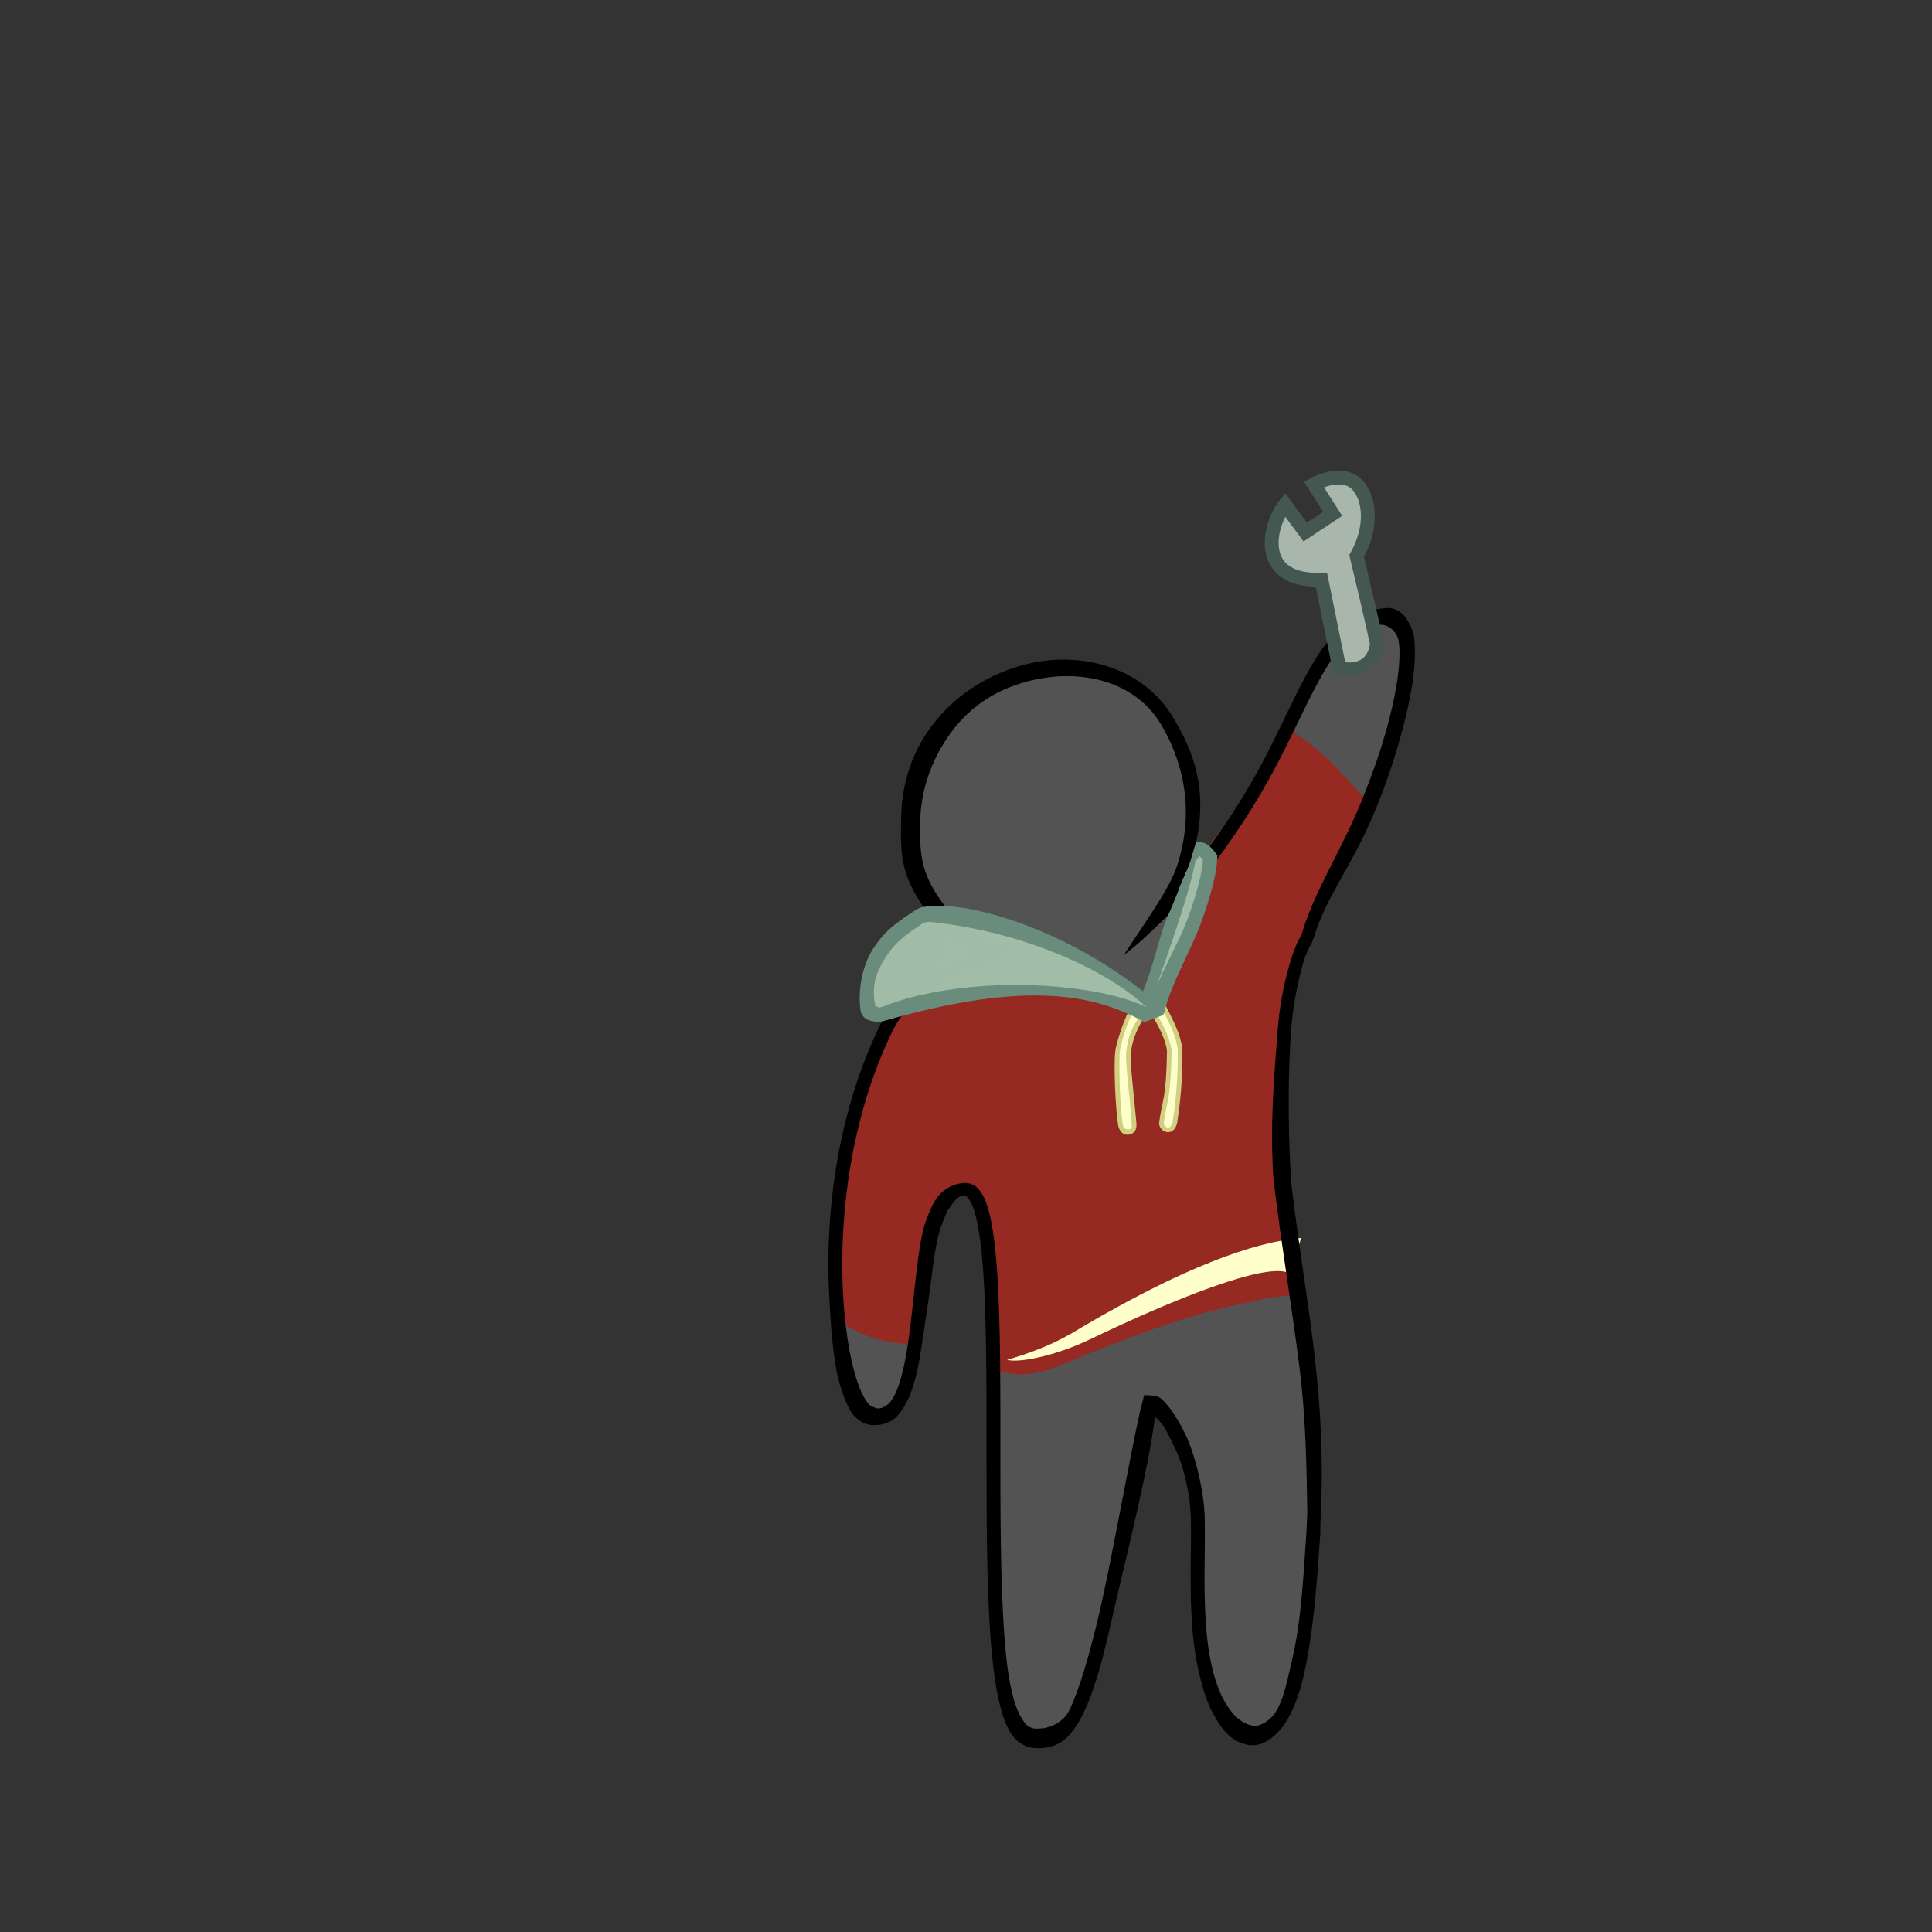 <svg:svg xmlns:dc="http://purl.org/dc/elements/1.1/" xmlns:ns2="http://creativecommons.org/ns#" xmlns:rdf="http://www.w3.org/1999/02/22-rdf-syntax-ns#" xmlns:svg="http://www.w3.org/2000/svg" height="417.9" id="svg3871" version="1.1" viewBox="-34.825 -39.769 417.9 417.9" width="417.9">
  <svg:rect x="-34.825" y="-39.769" width="417.9" height="417.9" fill="#333333" stroke="none"/>
  <svg:defs id="defs3875" />
  <svg:g id="layer8" style="display:inline">
    <svg:path d="m 165.75,155.75 -4.5,-17.5 5.5,-19.75 14.75,-12 18.5,-2.75 12.75,6 9,13 0.75,16.5 -6,18.5 5.25,-1.5 31.5,-57 13.75,-6.75 L 270,106.5 250.75,157 c 0,0 -4.75,8.5 -4.75,9.5 0,1 -3.5,25.25 -3.5,25.25 l 2.25,41 5,41 c 0,0 1.25,13 0.25,15.5 -1,2.5 -2.5,26.5 -2.5,26.5 l -5,15 -6.5,5.5 -8,-7.25 -3.75,-15 -0.25,-22.25 -1.75,-17.5 -5.75,-8.5 -3,-2.5 -3.5,14.25 -4.25,25.75 -2.75,11.5 -2.75,11.25 -3.75,8.5 -6,1.5 -6,-4.75 -3.75,-19.25 -1,-29 -0.25,-26.75 -0.25,-26 -3.5,-12 -4.75,-2.75 -4.5,13.75 -3.75,22 -3.5,13.25 -5,3 -5.25,-8.25 -3.25,-22 3,-30.5 8,-25 13.5,-15.5 z" id="path6035" style="fill:#535353;fill-opacity:1;stroke:none" />
  </svg:g>
  <svg:g id="layer6" style="display:inline">
    <svg:path d="m 159.233,179.512 -5.657,10.607 -4.596,14.849 -2.828,15.91 0,24.042 c 7.665,5.517 11.76,4.788 16.971,6.01 l 2.828,-22.627 3.182,-8.485 3.889,-4.243 4.243,4.596 3.182,12.374 -0.707,20.153 0.043,3.182 c 5.733,1.882 8.919,1.069 12.685,0 14.205,-5.974 28.609,-11.595 41.366,-14.142 3.961,-0.685 1.339,-0.842 12.728,-2.121 l -3.889,-26.163 0,-25.102 2.121,-19.799 9.899,-20.506 5.657,-14.496 c -5.37,-5.512 -9.823,-11.597 -17.678,-15.556 l -8.839,16.617 -6.01,7.778 -3.182,10.607 -9.546,23.335 -32.88,-6.01 z" id="path5980" style="opacity:0.99;fill:#962a22;fill-opacity:1;stroke:#962a22;stroke-width:1px;stroke-linecap:butt;stroke-linejoin:miter;stroke-opacity:1" />
    <svg:path d="m 183,254.375 c 2.802,0.736 10.78,-0.992 17.894,-4.413 17.417,-8.374 38.791,-17.159 43.356,-14.212 l 2.375,-7.75 c -10.61,0.897 -26.089,6.768 -47.242,19.198 -2.375,1.396 -6.755,4.397 -16.383,7.177 z" id="path6001" style="fill:#ffffcb;fill-opacity:1;stroke:none" />
    <svg:path d="m 209.48,179.497 -2.254,6.055 c 0,0 -0.795,4.552 -0.53,4.596 0.265,0.044 0.442,9.988 0.442,9.988 l 0.707,4.154 1.061,0.53 1.105,-0.044 0.663,-2.342 -1.105,-9.855 -0.309,-5.215 0.928,-3.403 1.768,-3.359 z" id="path6029" style="fill:#ffffcb;fill-opacity:1;stroke:none" />
    <svg:path d="m 209.562,178.406 -0.219,0.469 c -1.713,3.516 -2.798,7.623 -2.915,8.661 -0.392,3.153 -0.007,12.111 0.634,16.276 l 0.031,0.031 0,0.031 c 0.174,0.735 0.57,1.22 0.992,1.547 0.422,0.327 1.39,0.313 1.814,0.116 0.934,-0.55 0.949,-0.93 1.104,-1.78 0.06,-0.512 -0.69,-7.107 -1.057,-11.403 -0.243,-2.842 -0.182,-3.707 -0.098,-4.616 0.127,-1.823 1.021,-4.663 2.651,-7.114 l 0.312,-0.469 -0.5,-0.25 -2.281,-1.25 -0.469,-0.25 z m 0.406,1.344 1.406,0.781 c -1.75,2.571 -2.123,4.133 -2.57,7.031 -0.418,1.72 1.105,12.359 1.164,16.312 0.003,0.395 -0.298,0.573 -0.697,0.658 -0.717,0.044 -1.152,-0.477 -1.21,-0.877 -0.902,-6.093 -0.779,-15.33 -0.682,-15.856 0.176,-1.535 1.295,-5.654 2.589,-8.05 z" id="path6005" style="font-size:medium;font-style:normal;font-variant:normal;font-weight:normal;font-stretch:normal;text-indent:0;text-align:start;text-decoration:none;line-height:normal;letter-spacing:normal;word-spacing:normal;text-transform:none;direction:ltr;block-progression:tb;writing-mode:lr-tb;text-anchor:start;baseline-shift:baseline;color:#000000;fill:#d0d080;fill-opacity:1;fill-rule:nonzero;stroke:none;stroke-width:1px;marker:none;visibility:visible;display:inline;overflow:visible;enable-background:accumulate;font-family:Sans;-inkscape-font-specification:Sans" />
    <svg:path d="m 214.784,179.642 c 1.631,2.451 3.259,6.036 3.315,8.11 -0.19,10.491 -1.036,10.296 -1.701,15.38 -0.069,1.379 2.272,2.568 2.895,-0.066 1.077,-6.673 1.156,-12.066 1.149,-15.866 -0.493,-3.443 -2.019,-6.08 -3.359,-8.795 z" id="path6005-0" style="fill:#ffffcb;fill-opacity:1;stroke:#d0d080;stroke-width:1px;stroke-linecap:butt;stroke-linejoin:miter;stroke-opacity:1" />
  </svg:g>
  <svg:g id="layer3" style="display:inline">
    <svg:path d="m 194.812,102.906 c -3.215,0.039 -6.45,0.566 -9.594,1.531 -12.575,3.86 -24.825,14.907 -25.125,32.719 -0.143,8.485 -0.277,12.619 6.656,21.812 2.385,3.162 5.8,5.961 11.099,7.166 l 4.136,-0.249 c -4.661,-2.812 -8.384,-4.831 -10.329,-7.104 -7.127,-8.335 -7.615,-12.509 -7.438,-20.875 0.155,-7.298 2.693,-13.313 5.764,-17.944 4.08,-6.151 9.559,-9.951 16.111,-11.962 11.485,-3.526 24.231,-1.037 30.188,8.875 4.043,6.728 7.756,17.537 3.531,30.562 -1.695,5.226 -7.177,12.555 -11.573,19.423 l 4.209,-4.008 c 4.58,-5.615 8.601,-10.447 10.567,-17.025 4.211,-14.083 0.22,-23.226 -4.141,-30.483 -5.084,-8.46 -14.418,-12.554 -24.062,-12.438 z" id="path4429" style="font-size:medium;font-style:normal;font-variant:normal;font-weight:normal;font-stretch:normal;text-indent:0;text-align:start;text-decoration:none;line-height:normal;letter-spacing:normal;word-spacing:normal;text-transform:none;direction:ltr;block-progression:tb;writing-mode:lr-tb;text-anchor:start;baseline-shift:baseline;color:#000000;fill:#000000;fill-opacity:1;stroke:none;stroke-width:3;marker:none;visibility:visible;display:inline;overflow:visible;enable-background:accumulate;font-family:Sans;-inkscape-font-specification:Sans" />
    <svg:path d="m 265.644,91.728 c -3.229,0.11 -5.784,1.124 -8.332,2.709 -2.547,1.585 -4.652,3.951 -6.594,6.812 -3.884,5.722 -7.12,13.498 -11.312,21.688 -5.172,10.104 -10.883,18.399 -17.086,26.429 -3.502,4.534 -6.815,10.023 -11.13,13.143 l -2.684,4.115 c 2.914,-2.108 7.195,-6.315 10.042,-9.138 4.363,-4.326 7.211,-7.678 11.111,-13.041 4.712,-6.479 8.954,-13.429 12.402,-20.165 4.254,-8.309 7.519,-16.031 11.125,-21.344 1.803,-2.656 4.01,-4.919 6.048,-6.178 1.656,-1.023 2.359,-1.28 4.612,-1.391 0.411,-0.02 1.031,0.123 1.447,0.34 0.42,0.182 0.76,0.383 1.192,0.846 0.465,0.498 1.096,1.313 1.263,2.539 0.334,2.452 0.098,6.002 -0.625,10.094 -1.445,8.184 -4.805,18.564 -8.844,27.594 -4.457,9.965 -9.076,17.011 -11.596,25.694 -0.048,0.078 -0.183,0.352 -0.196,0.37 -1.622,2.384 -4.271,11.171 -4.927,19.967 -0.676,9.055 -1.689,19.294 -1,31.469 l 0.094,1.281 0.094,0.781 c 1.938,15.529 3.757,25.817 5.52,39.737 1.386,10.947 1.514,21.598 1.688,31.309 8.9e-4,0.05 -0.209,4.467 -0.208,4.517 -0.721,10.413 -1.143,19.017 -3.084,27.328 -0.967,4.141 -1.656,7.693 -3.01,10.36 -1.258,2.479 -3.017,3.549 -4.755,3.991 -2.955,-0.122 -5.323,-2.49 -7.026,-5.647 -1.804,-3.345 -2.88,-7.69 -3.469,-12.406 -1.177,-9.433 -0.438,-20.187 -0.656,-27.375 -0.154,-5.064 -1.939,-13.158 -4.229,-17.798 -1.145,-2.32 -2.374,-4.343 -3.562,-5.844 -0.594,-0.75 -1.162,-1.393 -1.781,-1.875 -0.619,-0.482 -2.563,-0.674 -3.519,-0.623 l -0.501,2.007 -0.312,1.133 c -2.766,12.445 -6.488,34.269 -9.418,46.22 -1.774,7.237 -3.809,14.412 -5.958,18.812 -1.037,2.123 -2.948,2.954 -3.3,3.141 -0.638,0.34 -0.449,0.245 -1.968,0.694 l -1.198,0.1 -0.911,0.024 c -0.486,-0.091 -0.709,-0.094 -1.316,-0.414 -0.599,-0.316 -1.046,-0.868 -1.803,-2.148 -1.369,-2.315 -2.499,-6.884 -3.098,-12.459 -1.198,-11.15 -1.309,-26.636 -1.312,-42.125 -0.004,-15.489 0.085,-31.006 -0.75,-42.406 -0.417,-5.7 -1.042,-10.357 -2.125,-13.625 -0.541,-1.634 -1.183,-2.927 -2.188,-3.875 -0.944,-0.891 -2.388,-1.206 -3.688,-0.844 l 0,-0.062 c -0.06,0.01 -0.097,0.051 -0.156,0.062 -0.03,0.01 -0.064,-0.011 -0.094,0 l 0,0.031 c -2.121,0.44 -3.695,1.645 -4.688,3 -1.036,1.415 -1.582,2.955 -2.031,4 -1.212,2.818 -1.829,6.988 -2.406,11.781 -0.578,4.793 -1.057,10.148 -1.75,15 -0.693,4.852 -1.652,9.22 -2.938,11.812 -0.643,1.296 -1.352,2.104 -1.969,2.438 -0.617,0.334 -1.011,0.697 -2.104,0.525 L 154,264.53 l -0.539,-0.273 c -0.014,0.004 -0.154,-0.09 -0.307,-0.208 -0.163,-0.125 -0.279,-0.35 -0.623,-0.831 -0.687,-0.963 -1.482,-2.684 -2.188,-4.969 -1.412,-4.569 -2.532,-11.374 -2.875,-19.406 -0.685,-16.065 1.742,-37.069 10.75,-55.562 2.14,-4.393 5.884,-7.961 9.906,-10.156 4.023,-2.196 12.17,-5.965 17.219,-8.188 l -5.969,0.406 c -5.478,2.413 -9.027,3.783 -13.375,6.156 -4.348,2.373 -8.03,5.462 -10.469,10.469 -9.305,19.103 -11.765,40.524 -11.062,57 0.351,8.238 0.975,16.251 2.5,21.188 0.763,2.468 1.618,4.526 2.625,5.938 0.503,0.706 1.54,1.458 2.235,1.867 0.534,0.314 1.772,0.59 2.473,0.532 1.422,-0.021 2.353,-0.219 3.667,-0.93 1.428,-0.773 2.668,-2.73 3.469,-4.344 1.601,-3.228 2.509,-7.754 3.219,-12.719 0.709,-4.964 1.524,-9.868 2.094,-14.594 0.57,-4.726 1.279,-8.825 2.188,-10.938 0.491,-1.142 0.809,-2.357 1.531,-3.344 0.722,-0.987 1.587,-2.57 3.031,-2.812 l -0.031,0.031 0.094,0 c 0.483,-0.174 0.49,0.043 0.875,0.406 0.385,0.363 0.947,1.303 1.406,2.688 0.918,2.77 1.559,7.282 1.969,12.875 0.819,11.185 0.746,26.686 0.75,42.188 0.004,15.502 0.085,31.015 1.312,42.438 0.614,5.711 1.498,10.396 2.906,13.688 0.704,1.646 1.533,2.979 2.719,3.875 1.07,0.809 2.323,1.343 3.667,1.334 2.041,0.15 4.065,-0.283 5.646,-1.365 1.718,-1.176 3.092,-3.034 4.312,-5.375 2.441,-4.683 4.334,-11.398 6.062,-19.031 3.298,-14.561 8.265,-33.685 9.825,-45.895 0.231,0.237 1.176,1.166 1.442,1.502 0.993,1.254 1.748,3.05 2.821,5.224 2.146,4.348 3.343,10.524 3.475,14.856 0.209,6.882 -0.543,17.798 0.688,27.656 0.615,4.929 1.998,11.027 4.078,14.883 1.424,2.64 3.046,5.022 5.461,6.16 1.113,0.524 1.064,0.408 2.461,0.801 l 1.438,-0.062 0.938,-0.219 c 2.843,-1.055 4.941,-3.428 6.5,-6.5 1.559,-3.072 2.641,-6.915 3.469,-11.25 1.656,-8.67 2.245,-17.185 2.969,-27.625 l 0.031,-2.25 0,-0.062 c 1.494,-28.145 -2.959,-45.964 -6.221,-72.899 -0.135,-0.652 -0.175,-2.138 -0.177,-2.171 -0.68,-12.068 -0.572,-23.159 0.085,-31.961 0.326,-4.373 1.128,-8.38 1.871,-11.502 0.756,-3.18 1.259,-4.795 2.598,-7.104 l 0.194,-0.476 0.179,-0.471 c 2.36,-8.213 7.561,-14.67 12.131,-24.887 4.134,-9.242 7.488,-20.24 8.996,-28.778 0.754,-4.269 1.002,-8.475 0.594,-11.469 -0.204,-1.497 -0.975,-2.932 -1.656,-4.031 -0.681,-1.099 -1.95,-1.893 -2.77,-2.112 l -0.266,-0.085 -0.264,-0.073 z" id="path4437" style="font-size:medium;font-style:normal;font-variant:normal;font-weight:normal;font-stretch:normal;text-indent:0;text-align:start;text-decoration:none;line-height:normal;letter-spacing:normal;word-spacing:normal;text-transform:none;direction:ltr;block-progression:tb;writing-mode:lr-tb;text-anchor:start;baseline-shift:baseline;color:#000000;fill:#000000;fill-opacity:1;stroke:none;stroke-width:3;marker:none;visibility:visible;display:inline;overflow:visible;enable-background:accumulate;font-family:Sans;-inkscape-font-specification:Sans" />
  </svg:g>
  <svg:g id="layer5" style="opacity:0.99;display:inline">
    <svg:path d="m 213.369,177.552 -7.955,-7.425 -13.612,-6.718 -19.799,-6.01 -6.187,-1.061 -7.248,4.419 -5.834,8.662 0.354,9.192 22.451,-3.889 15.026,-0.354 22.451,4.508 z" id="path4506" style="fill:#a1bda8;fill-opacity:1;stroke:none" />
    <svg:path d="m 155.04,177.943 c -0.355,-0.121 -0.49,-0.314 -0.573,-0.815 -0.202,-1.223 -0.113,-3.81 0.171,-4.975 0.519,-2.129 2.265,-5.239 4.062,-7.238 1.711,-1.903 5.893,-4.955 6.991,-5.103 0.669,-0.09 0.684,-0.079 0.684,0.462 0,0.497 0.054,0.554 0.53,0.554 0.471,0 0.53,0.059 0.53,0.53 0,0.471 0.059,0.53 0.53,0.53 0.448,0 0.53,0.069 0.53,0.442 0,0.418 0.053,0.442 0.972,0.442 0.962,0 0.972,0.005 0.972,0.53 0,0.471 0.059,0.53 0.53,0.53 0.471,0 0.53,0.059 0.53,0.53 0,0.448 0.069,0.53 0.442,0.53 0.354,0 0.442,0.088 0.442,0.442 0,0.422 0.047,0.442 1.061,0.442 1.061,0 1.061,0 1.061,0.53 0,0.479 0.055,0.531 0.575,0.536 0.465,0.005 0.22,0.158 -1.282,0.801 -3.23,1.383 -8.514,4.07 -10.179,5.175 -0.883,0.586 -2.333,1.707 -3.221,2.492 -0.889,0.784 -1.691,1.426 -1.783,1.426 -0.092,0 -0.194,0.075 -0.226,0.166 -0.032,0.091 -0.695,0.398 -1.473,0.682 -1.083,0.395 -1.523,0.479 -1.878,0.357 z m 1.436,-2.707 c 0,-0.354 -0.088,-0.442 -0.442,-0.442 -0.354,0 -0.442,0.088 -0.442,0.442 0,0.354 0.088,0.442 0.442,0.442 0.354,0 0.442,-0.088 0.442,-0.442 z m 9.016,-7.955 c 0,-0.373 -0.083,-0.442 -0.53,-0.442 -0.448,0 -0.53,0.069 -0.53,0.442 0,0.373 0.083,0.442 0.53,0.442 0.448,0 0.53,-0.069 0.53,-0.442 z" id="path4508" style="fill:#a1bda8;fill-opacity:0;stroke:#a1bda8;stroke-width:0.53;stroke-miterlimit:4;stroke-opacity:0;stroke-dasharray:none" />
    <svg:path d="m 214.784,175.431 0.088,-5.215 3.624,-10.341 2.121,-8.132 2.828,-6.894 2.298,-1.237 1.414,7.601 -5.834,14.496 -3.497,5.919 z" id="path5970" style="fill:#a1bda8;fill-opacity:1;stroke:none" />
  </svg:g>
  <svg:g id="layer4" style="display:inline">
    <svg:path d="m 214.253,179.32 -49.144,-22.274 -10.96,23.688 z" id="path4444" style="fill:none;stroke:#a1bda8;stroke-width:1px;stroke-linecap:butt;stroke-linejoin:miter;stroke-opacity:0" />
    <svg:path d="m 214.96,176.845 c 0.354,2.475 -50.205,-17.678 -50.205,-17.678 -21.354,3.3 -13.529,12.003 -10.607,19.799 z" id="path4446" style="fill:none;stroke:#a1bda8;stroke-width:1px;stroke-linecap:butt;stroke-linejoin:miter;stroke-opacity:0" />
    <svg:path d="m 196.222,136.54 c 2.475,24.395 20.506,13.081 20.506,13.081 l -21.213,12.021" id="path4448" style="fill:none;stroke:#a1bda8;stroke-width:1px;stroke-linecap:butt;stroke-linejoin:miter;stroke-opacity:0" />
    <svg:path d="m 319.612,181.088 c -9.192,31.113 -14.142,55.861 -9.192,54.094 4.95,-1.768 37.83,-8.485 37.83,-8.485 l -28.638,-48.79 z" id="path4450" style="fill:none;stroke:#a1bda8;stroke-width:1px;stroke-linecap:butt;stroke-linejoin:miter;stroke-opacity:0" />
    <svg:path d="m 328.805,202.654 c -6.364,15.203 -14.849,6.01 -14.849,6.01 l 8.839,9.546" id="path4452" style="fill:none;stroke:#a1bda8;stroke-width:1px;stroke-linecap:butt;stroke-linejoin:miter;stroke-opacity:0" />
    <svg:path d="m 319.259,207.958 c 8.839,8.839 -1.768,30.052 -1.768,30.052 l 2.121,-32.88" id="path4454" style="fill:none;stroke:#a1bda8;stroke-width:1px;stroke-linecap:butt;stroke-linejoin:miter;stroke-opacity:0" />
    <svg:path d="m 307.945,149.975 c 8.132,74.953 19.092,47.73 19.092,47.73 l -2.121,-29.345 -12.728,-4.95 6.364,71.771" id="path4456" style="fill:none;stroke:#a1bda8;stroke-width:1px;stroke-linecap:butt;stroke-linejoin:miter;stroke-opacity:0" />
    <svg:path d="m 212.839,174.724 -48.083,-18.738 -11.667,22.981 59.397,-0.354 15.203,-34.648 -4.596,0 z" id="path4460" style="fill:none;stroke:#a1bda8;stroke-width:1px;stroke-linecap:butt;stroke-linejoin:miter;stroke-opacity:0" />
    <svg:path d="m 224.938,142.406 c -0.426,-0.057 -0.64,-0.11 -1.016,0.016 0.272,-1.164 -0.59,1.757 -1.523,4.948 -0.52,1.238 -0.696,1.468 -2.039,4.619 -0.068,0.16 -0.309,1.018 -0.939,2.499 -0.578,1.358 -0.564,1.375 -1.161,2.813 -0.188,0.453 -0.331,0.598 -0.534,1.102 -1.852,4.58 -3.198,11.259 -5.33,16.232 -17.732,-13.858 -37.859,-19.437 -46.594,-18.344 l -1.303,0.178 -0.888,0.375 c -5.113,3.28 -7.207,4.985 -9.56,8.586 -2.354,3.601 -3.389,9.044 -2.708,13.508 0.117,0.711 0.569,1.255 1,1.562 0.431,0.308 0.865,0.451 1.312,0.562 0.894,0.223 1.812,0.26 2.719,0 30.315,-8.696 45.121,-5.84 55.75,-0.062 l 0.594,0.312 0.656,-0.219 2.781,-1.062 0.594,-0.219 0.281,-0.562 c 1.149,-5.645 5.879,-13.674 7.938,-19.406 2.058,-5.732 3.383,-10.503 3.5,-14.062 l 0.031,-0.5 -0.312,-0.438 c -0.676,-0.935 -1.296,-1.591 -2.031,-2.031 -0.367,-0.22 -0.793,-0.349 -1.219,-0.406 z m -0.312,3 c 0.118,0.07 0.452,0.475 0.75,0.812 -0.193,2.878 -1.331,7.25 -3.25,12.594 -1.495,4.162 -4.689,9.821 -6.829,14.825 6.034,-17.023 7.609,-22.825 8.454,-27.2 0.462,-0.554 0.897,-1.012 0.875,-1.031 z M 166.25,159.625 c 20.278,2.101 38.357,10.38 46.894,18.468 -11.218,-5.558 -39.57,-7.255 -57.581,0.095 -0.214,0.061 -0.706,-0.251 -1.068,-0.341 -0.055,-0.367 -0.14,-1.121 -0.182,-1.136 -0.491,-3.687 0.519,-6.489 2.446,-9.438 1.918,-2.934 3.619,-4.441 8.254,-7.471 z" id="path4464" style="font-size:medium;font-style:normal;font-variant:normal;font-weight:normal;font-stretch:normal;text-indent:0;text-align:start;text-decoration:none;line-height:normal;letter-spacing:normal;word-spacing:normal;text-transform:none;direction:ltr;block-progression:tb;writing-mode:lr-tb;text-anchor:start;baseline-shift:baseline;color:#000000;fill:#6a8c7d;fill-opacity:1;stroke:none;stroke-width:3;marker:none;visibility:visible;display:inline;overflow:visible;enable-background:accumulate;font-family:Sans;-inkscape-font-specification:Sans" />
    <svg:path d="m 155.009,177.943 c -0.382,-0.131 -0.483,-0.301 -0.575,-0.972 -0.385,-2.808 0.095,-5.365 1.501,-7.998 1.78,-3.333 3.74,-5.405 7.545,-7.976 2.104,-1.421 2.863,-1.607 2.863,-0.7 0,0.471 0.059,0.53 0.53,0.53 0.471,0 0.53,0.059 0.53,0.53 0,0.471 0.059,0.53 0.53,0.53 0.448,0 0.53,0.069 0.53,0.442 0,0.418 0.053,0.442 0.972,0.442 0.962,0 0.972,0.005 0.972,0.53 0,0.471 0.059,0.53 0.53,0.53 0.471,0 0.53,0.059 0.53,0.53 0,0.448 0.069,0.53 0.442,0.53 0.354,0 0.442,0.088 0.442,0.442 0,0.422 0.047,0.442 1.061,0.442 1.061,0 1.061,0 1.061,0.53 0,0.48 0.055,0.531 0.575,0.534 0.459,0.003 0.167,0.182 -1.458,0.893 -7.172,3.137 -11.993,6.046 -14.11,8.516 -0.229,0.267 -0.562,0.486 -0.74,0.486 -0.178,0 -0.35,0.075 -0.382,0.166 -0.032,0.091 -0.695,0.398 -1.473,0.682 -1.082,0.395 -1.523,0.479 -1.877,0.357 z m 1.435,-2.708 c 0,-0.354 -0.088,-0.442 -0.442,-0.442 -0.354,0 -0.442,0.088 -0.442,0.442 0,0.354 0.088,0.442 0.442,0.442 0.354,0 0.442,-0.088 0.442,-0.442 z m 9.016,-7.955 c 0,-0.354 -0.088,-0.442 -0.442,-0.442 -0.354,0 -0.442,0.088 -0.442,0.442 0,0.354 0.088,0.442 0.442,0.442 0.354,0 0.442,-0.088 0.442,-0.442 z" id="path4470" style="fill:#a00000;fill-opacity:0;stroke:#a1bda8;stroke-width:0.53;stroke-miterlimit:4;stroke-opacity:0;stroke-dasharray:none" />
    <svg:path d="m 155.009,177.943 c -0.382,-0.131 -0.483,-0.301 -0.575,-0.972 -0.385,-2.808 0.095,-5.365 1.501,-7.998 1.78,-3.333 3.74,-5.405 7.545,-7.976 2.104,-1.421 2.863,-1.607 2.863,-0.7 0,0.471 0.059,0.53 0.53,0.53 0.471,0 0.53,0.059 0.53,0.53 0,0.471 0.059,0.53 0.53,0.53 0.448,0 0.53,0.069 0.53,0.442 0,0.418 0.053,0.442 0.972,0.442 0.962,0 0.972,0.005 0.972,0.53 0,0.471 0.059,0.53 0.53,0.53 0.471,0 0.53,0.059 0.53,0.53 0,0.448 0.069,0.53 0.442,0.53 0.354,0 0.442,0.088 0.442,0.442 0,0.422 0.047,0.442 1.061,0.442 1.061,0 1.061,0 1.061,0.53 0,0.48 0.055,0.531 0.575,0.534 0.459,0.003 0.167,0.182 -1.458,0.893 -7.172,3.137 -11.993,6.046 -14.11,8.516 -0.229,0.267 -0.562,0.486 -0.74,0.486 -0.178,0 -0.35,0.075 -0.382,0.166 -0.032,0.091 -0.695,0.398 -1.473,0.682 -1.082,0.395 -1.523,0.479 -1.877,0.357 z m 1.435,-2.708 c 0,-0.354 -0.088,-0.442 -0.442,-0.442 -0.354,0 -0.442,0.088 -0.442,0.442 0,0.354 0.088,0.442 0.442,0.442 0.354,0 0.442,-0.088 0.442,-0.442 z m 9.016,-7.955 c 0,-0.354 -0.088,-0.442 -0.442,-0.442 -0.354,0 -0.442,0.088 -0.442,0.442 0,0.354 0.088,0.442 0.442,0.442 0.354,0 0.442,-0.088 0.442,-0.442 z" id="path4472" style="fill:#a00000;fill-opacity:0;stroke:#a1bda8;stroke-width:0.53;stroke-miterlimit:4;stroke-opacity:0;stroke-dasharray:none" />
    <svg:path d="m 209.212,176.356 c -3.429,-1.285 -7.705,-2.196 -13.722,-2.924 -3.335,-0.403 -16.14,-0.422 -19.645,-0.028 l -2.254,0.253 0,-0.404 0,-0.404 3.005,0 3.005,0 0,-0.53 c 0,-0.525 0.01,-0.53 0.972,-0.53 0.919,0 0.972,-0.024 0.972,-0.442 0,-0.354 0.088,-0.442 0.442,-0.442 0.373,0 0.442,-0.083 0.442,-0.53 0,-0.471 0.059,-0.53 0.53,-0.53 0.471,0 0.53,-0.059 0.53,-0.53 0,-0.525 0.01,-0.53 0.972,-0.53 l 0.972,0 0,-2.475 0,-2.475 0.53,0 c 0.44,0 0.53,0.071 0.53,0.419 0,0.347 0.114,0.438 0.663,0.528 0.365,0.06 1.041,0.11 1.503,0.112 0.777,0.002 0.84,0.035 0.84,0.444 0,0.424 0.044,0.442 1.105,0.441 1.213,-9.6e-4 2.784,0.468 2.784,0.831 0,0.139 0.214,0.23 0.539,0.23 0.597,0 1.582,0.443 1.582,0.712 0,0.095 0.162,0.172 0.359,0.172 0.592,0 1.585,0.493 1.585,0.786 0,0.199 0.182,0.274 0.668,0.274 0.729,0 1.454,0.402 1.454,0.806 0,0.17 0.192,0.255 0.575,0.255 0.979,0 6.345,3.332 9.457,5.871 1.742,1.422 1.731,1.439 -0.398,0.641 z m -7.867,-4.037 c 0,-0.519 -0.02,-0.53 -0.884,-0.53 -0.864,0 -0.884,0.012 -0.884,0.53 0,0.519 0.02,0.53 0.884,0.53 0.864,0 0.884,-0.012 0.884,-0.53 z m 1.061,0 c 0,-0.448 -0.069,-0.53 -0.442,-0.53 -0.373,0 -0.442,0.083 -0.442,0.53 0,0.448 0.069,0.53 0.442,0.53 0.373,0 0.442,-0.083 0.442,-0.53 z m -14.849,-0.972 c 0,-0.373 -0.083,-0.442 -0.53,-0.442 -0.448,0 -0.53,0.069 -0.53,0.442 0,0.373 0.083,0.442 0.53,0.442 0.448,0 0.53,-0.069 0.53,-0.442 z" id="path4474" style="fill:#a1bda8;fill-opacity:0;stroke:#a1bda8;stroke-width:0.53;stroke-miterlimit:4;stroke-opacity:0;stroke-dasharray:none" />
    <svg:path d="m 209.212,176.356 c -3.429,-1.285 -7.705,-2.196 -13.722,-2.924 -3.335,-0.403 -16.14,-0.422 -19.645,-0.028 l -2.254,0.253 0,-0.404 0,-0.404 3.005,0 3.005,0 0,-0.53 c 0,-0.525 0.01,-0.53 0.972,-0.53 0.919,0 0.972,-0.024 0.972,-0.442 0,-0.354 0.088,-0.442 0.442,-0.442 0.373,0 0.442,-0.083 0.442,-0.53 0,-0.471 0.059,-0.53 0.53,-0.53 0.471,0 0.53,-0.059 0.53,-0.53 0,-0.525 0.01,-0.53 0.972,-0.53 l 0.972,0 0,-2.475 0,-2.475 0.53,0 c 0.44,0 0.53,0.071 0.53,0.419 0,0.347 0.114,0.438 0.663,0.528 0.365,0.06 1.041,0.11 1.503,0.112 0.777,0.002 0.84,0.035 0.84,0.444 0,0.424 0.044,0.442 1.105,0.441 1.213,-9.6e-4 2.784,0.468 2.784,0.831 0,0.139 0.214,0.23 0.539,0.23 0.597,0 1.582,0.443 1.582,0.712 0,0.095 0.162,0.172 0.359,0.172 0.592,0 1.585,0.493 1.585,0.786 0,0.199 0.182,0.274 0.668,0.274 0.729,0 1.454,0.402 1.454,0.806 0,0.17 0.192,0.255 0.575,0.255 0.979,0 6.345,3.332 9.457,5.871 1.742,1.422 1.731,1.439 -0.398,0.641 z m -7.867,-4.037 c 0,-0.519 -0.02,-0.53 -0.884,-0.53 -0.864,0 -0.884,0.012 -0.884,0.53 0,0.519 0.02,0.53 0.884,0.53 0.864,0 0.884,-0.012 0.884,-0.53 z m 1.061,0 c 0,-0.448 -0.069,-0.53 -0.442,-0.53 -0.373,0 -0.442,0.083 -0.442,0.53 0,0.448 0.069,0.53 0.442,0.53 0.373,0 0.442,-0.083 0.442,-0.53 z m -14.849,-0.972 c 0,-0.373 -0.083,-0.442 -0.53,-0.442 -0.448,0 -0.53,0.069 -0.53,0.442 0,0.373 0.083,0.442 0.53,0.442 0.448,0 0.53,-0.069 0.53,-0.442 z" id="path4476" style="fill:#a1bda8;fill-opacity:0;stroke:#a1bda8;stroke-width:0.53;stroke-miterlimit:4;stroke-opacity:0;stroke-dasharray:none" />
    <svg:path d="m 155.009,177.943 c -0.382,-0.131 -0.483,-0.301 -0.575,-0.972 -0.385,-2.808 0.095,-5.365 1.501,-7.998 1.78,-3.333 3.74,-5.405 7.545,-7.976 2.104,-1.421 2.863,-1.607 2.863,-0.7 0,0.471 0.059,0.53 0.53,0.53 0.471,0 0.53,0.059 0.53,0.53 0,0.471 0.059,0.53 0.53,0.53 0.448,0 0.53,0.069 0.53,0.442 0,0.418 0.053,0.442 0.972,0.442 0.962,0 0.972,0.005 0.972,0.53 0,0.471 0.059,0.53 0.53,0.53 0.471,0 0.53,0.059 0.53,0.53 0,0.448 0.069,0.53 0.442,0.53 0.354,0 0.442,0.088 0.442,0.442 0,0.422 0.047,0.442 1.061,0.442 1.061,0 1.061,0 1.061,0.53 0,0.48 0.055,0.531 0.575,0.534 0.459,0.003 0.167,0.182 -1.458,0.893 -7.172,3.137 -11.993,6.046 -14.11,8.516 -0.229,0.267 -0.562,0.486 -0.74,0.486 -0.178,0 -0.35,0.075 -0.382,0.166 -0.032,0.091 -0.695,0.398 -1.473,0.682 -1.082,0.395 -1.523,0.479 -1.877,0.357 z m 1.435,-2.708 c 0,-0.354 -0.088,-0.442 -0.442,-0.442 -0.354,0 -0.442,0.088 -0.442,0.442 0,0.354 0.088,0.442 0.442,0.442 0.354,0 0.442,-0.088 0.442,-0.442 z m 9.016,-7.955 c 0,-0.354 -0.088,-0.442 -0.442,-0.442 -0.354,0 -0.442,0.088 -0.442,0.442 0,0.354 0.088,0.442 0.442,0.442 0.354,0 0.442,-0.088 0.442,-0.442 z" id="path4478" style="fill:#a1bda8;fill-opacity:0;stroke:#a1bda8;stroke-width:0.53;stroke-miterlimit:4;stroke-opacity:0;stroke-dasharray:none" />
    <svg:path d="" id="path4480" style="fill:#a1bda8;fill-opacity:0;stroke:#a1bda8;stroke-width:0.53;stroke-miterlimit:4;stroke-opacity:0;stroke-dasharray:none" />
    <svg:path d="m 178.649,263.049 c -0.125,-12.116 -0.371,-22.294 -0.64,-26.414 -0.644,-9.879 -1.866,-15.82 -3.614,-17.568 -0.663,-0.663 -1.543,-0.355 -2.77,0.969 -1.179,1.273 -2.018,2.808 -2.861,5.237 -0.825,2.378 -1.227,4.406 -2.071,10.457 -2.8,20.068 -3.407,23.218 -5.207,27.041 -1.744,3.703 -3.423,5.194 -6.247,5.544 -2.98,0.37 -5.113,-1.011 -6.67,-4.321 -1.345,-2.859 -2.109,-5.543 -2.724,-9.575 -0.871,-5.712 -1.555,-18.035 -1.349,-24.294 0.567,-17.223 4.221,-33.504 10.47,-46.652 0.619,-1.303 1.126,-2.381 1.126,-2.395 0,-0.014 -0.269,0.005 -0.598,0.044 -1.026,0.12 -2.548,-0.297 -3.211,-0.879 -0.876,-0.769 -1.017,-1.514 -0.918,-4.83 0.068,-2.268 0.173,-3.163 0.53,-4.517 1.158,-4.382 3.462,-7.845 7.111,-10.686 1.997,-1.554 5.188,-3.624 5.588,-3.624 0.185,0 0.337,-0.073 0.337,-0.163 0,-0.089 -0.412,-0.825 -0.915,-1.635 -1.715,-2.76 -2.86,-5.562 -3.454,-8.455 -0.442,-2.153 -0.439,-11.054 0.005,-13.861 1.819,-11.499 8.599,-20.54 19.302,-25.742 2.848,-1.384 4.328,-1.937 7.12,-2.658 12.153,-3.14 24.774,0.955 30.944,10.041 2.505,3.689 4.767,8.551 5.737,12.332 0.801,3.123 0.924,4.214 0.912,8.132 -0.01,3.462 -0.143,4.862 -0.712,7.513 -0.091,0.425 -0.059,0.443 0.81,0.46 0.627,0.013 1.063,0.135 1.418,0.398 0.282,0.209 0.589,0.379 0.682,0.379 0.093,0 1.118,-1.372 2.277,-3.049 5.444,-7.874 7.457,-11.402 13.978,-24.495 4.893,-9.824 6.011,-11.891 7.93,-14.661 l 1.133,-1.635 1.229,0 1.229,0 0,0.716 c 0,0.599 -0.188,0.977 -1.154,2.323 -1.722,2.398 -3.443,5.562 -7.466,13.724 -1.997,4.052 -4.468,8.919 -5.491,10.815 -3.038,5.632 -7.26,12.363 -10.646,16.971 -1.341,1.825 -1.367,1.881 -1.56,3.33 -0.323,2.429 -1.056,5.407 -2.182,8.868 -1.366,4.198 -1.95,5.653 -4.471,11.137 -2.498,5.433 -3.437,7.704 -4.059,9.811 -0.787,2.667 -0.609,2.452 -2.69,3.258 -1.021,0.396 -1.93,0.719 -2.02,0.719 -0.09,0 -0.868,-0.353 -1.727,-0.785 -6.335,-3.182 -12.269,-4.593 -20.263,-4.818 -8.491,-0.24 -18.319,1.138 -30.017,4.208 -0.566,0.148 -0.8,0.373 -1.474,1.415 -0.88,1.361 -2.298,4.29 -3.539,7.311 -6.58,16.02 -9.459,34.916 -8.176,53.658 0.643,9.397 2.527,17.657 4.809,21.094 0.629,0.947 1.869,1.71 2.777,1.71 1.538,0 3.028,-1.521 4.043,-4.127 1.601,-4.111 2.284,-8.046 3.92,-22.566 1.123,-9.968 1.799,-13.098 3.662,-16.95 1.353,-2.796 3.381,-4.464 6.041,-4.969 2.918,-0.553 4.728,1.164 5.996,5.688 1.782,6.359 2.344,15.047 2.602,40.228 l 0.12,11.711 -1.416,0 -1.416,0 -0.112,-10.916 z m -21.497,-85.347 c 1.322,-0.492 1.868,-0.805 2.563,-1.472 1.37,-1.313 2.699,-2.371 4.243,-3.378 1.736,-1.132 6.983,-3.751 10.783,-5.382 2.855,-1.225 3.407,-1.516 2.878,-1.516 -0.567,0 -3.354,-1.049 -4.662,-1.754 -1.661,-0.896 -3.007,-1.928 -4.487,-3.44 -1.142,-1.167 -1.148,-1.17 -2.121,-1.162 -0.537,0.004 -1.181,0.104 -1.431,0.221 -1.207,0.565 -3.968,2.685 -5.569,4.276 -4.042,4.017 -5.665,8.141 -5.089,12.933 0.099,0.824 0.161,0.926 0.661,1.087 0.304,0.098 0.552,0.186 0.552,0.195 0,0.009 0.756,-0.264 1.679,-0.607 l 0,0 z m 53.917,-1.003 c -0.535,-0.5 -1.847,-1.557 -2.917,-2.349 -8.284,-6.135 -20.159,-11.014 -32.668,-13.42 -1.147,-0.221 -2.022,-0.346 -1.945,-0.279 0.491,0.428 2.785,1.94 4.825,3.18 l 2.386,1.451 1.945,-0.098 c 2.329,-0.117 2.585,-0.305 -3.128,2.288 -7.456,3.384 -14.397,7.032 -14.886,7.823 -0.045,0.074 1.181,-0.12 2.726,-0.43 6.365,-1.278 12.264,-1.748 20.228,-1.612 5.478,0.093 7.721,0.267 12.031,0.93 3.823,0.588 8.678,1.899 11.087,2.994 0.514,0.233 1.013,0.426 1.111,0.428 0.097,0.002 -0.261,-0.406 -0.795,-0.906 l 0,0 z m 2.349,-4.305 c 0.869,-2.133 4.4,-12.547 4.639,-13.687 0.127,-0.602 0.087,-0.577 -1.537,0.972 -3.02,2.881 -7.358,6.548 -7.536,6.37 -0.038,-0.038 1.396,-2.286 3.188,-4.995 5.964,-9.014 7.261,-11.496 8.423,-16.116 1.417,-5.635 1.457,-12.326 0.106,-17.635 -1.005,-3.948 -3.202,-8.936 -5.129,-11.642 -4.657,-6.544 -12.821,-9.922 -22.061,-9.129 -12.473,1.071 -21.853,7.795 -26.689,19.131 -2.203,5.163 -3.066,10.798 -2.611,17.038 0.361,4.947 1.314,7.733 4.039,11.803 0.979,1.462 1.234,1.732 1.7,1.799 0.302,0.043 1.344,0.17 2.316,0.282 11.063,1.274 26.345,7.947 38.002,16.594 1.067,0.791 2.018,1.413 2.115,1.38 0.096,-0.032 0.562,-1.007 1.035,-2.167 z m 5.249,-5.097 c 2.351,-5.325 4.005,-9.53 4.839,-12.303 0.676,-2.247 1.161,-4.066 1.084,-4.066 -0.037,0 -0.619,0.656 -1.293,1.458 l -1.225,1.458 -0.745,2.652 c -0.571,2.033 -4.453,13.972 -5.23,16.087 -0.089,0.242 -0.072,0.298 0.053,0.177 0.101,-0.097 1.233,-2.555 2.517,-5.463 z m 5.954,-20.841 c 0.411,-0.583 0.44,-0.704 0.22,-0.925 -0.22,-0.22 -0.316,-0.174 -0.732,0.347 -0.275,0.344 -0.524,0.927 -0.586,1.367 l -0.107,0.766 0.366,-0.442 c 0.201,-0.243 0.579,-0.744 0.839,-1.113 l 0,0 z" id="path4482" style="fill:#a1bda8;fill-opacity:0;stroke:#a1bda8;stroke-width:0.53;stroke-miterlimit:4;stroke-opacity:0;stroke-dasharray:none" />
    <svg:path d="m 155.009,177.943 c -0.382,-0.131 -0.483,-0.301 -0.575,-0.972 -0.385,-2.808 0.095,-5.365 1.501,-7.998 1.78,-3.333 3.74,-5.405 7.545,-7.976 2.104,-1.421 2.863,-1.607 2.863,-0.7 0,0.471 0.059,0.53 0.53,0.53 0.471,0 0.53,0.059 0.53,0.53 0,0.471 0.059,0.53 0.53,0.53 0.448,0 0.53,0.069 0.53,0.442 0,0.418 0.053,0.442 0.972,0.442 0.962,0 0.972,0.005 0.972,0.53 0,0.471 0.059,0.53 0.53,0.53 0.471,0 0.53,0.059 0.53,0.53 0,0.448 0.069,0.53 0.442,0.53 0.354,0 0.442,0.088 0.442,0.442 0,0.422 0.047,0.442 1.061,0.442 1.061,0 1.061,0 1.061,0.53 0,0.48 0.055,0.531 0.575,0.534 0.459,0.003 0.167,0.182 -1.458,0.893 -7.172,3.137 -11.993,6.046 -14.11,8.516 -0.229,0.267 -0.562,0.486 -0.74,0.486 -0.178,0 -0.35,0.075 -0.382,0.166 -0.032,0.091 -0.695,0.398 -1.473,0.682 -1.082,0.395 -1.523,0.479 -1.877,0.357 z m 1.435,-2.708 c 0,-0.354 -0.088,-0.442 -0.442,-0.442 -0.354,0 -0.442,0.088 -0.442,0.442 0,0.354 0.088,0.442 0.442,0.442 0.354,0 0.442,-0.088 0.442,-0.442 z m 9.016,-7.955 c 0,-0.354 -0.088,-0.442 -0.442,-0.442 -0.354,0 -0.442,0.088 -0.442,0.442 0,0.354 0.088,0.442 0.442,0.442 0.354,0 0.442,-0.088 0.442,-0.442 z" id="path4484" style="fill:#a1bda8;fill-opacity:0;stroke:#a1bda8;stroke-width:0.53;stroke-miterlimit:4;stroke-opacity:0;stroke-dasharray:none" />
  </svg:g>
  <svg:g id="layer7" style="display:inline">
    <svg:path d="m 254.875,104.75 c 0,0 6.939,2.033 8.125,-5 0.106,-0.629 -4.375,-19.25 -4.375,-19.25 4.146,-7.478 2.334,-14.052 -0.636,-16.059 -3.479,-2.352 -8.614,0.559 -8.614,0.559 l 4.062,6.375 -5.938,3.938 -4.375,-5.937 c -3.489,4.228 -6.468,16.752 7.875,16.25 z" id="path6032" style="fill:#a9b6ac;fill-opacity:1;stroke:#445750;stroke-width:3;stroke-linecap:butt;stroke-linejoin:miter;stroke-miterlimit:4;stroke-opacity:1;stroke-dasharray:none" />
  </svg:g>
</svg:svg>